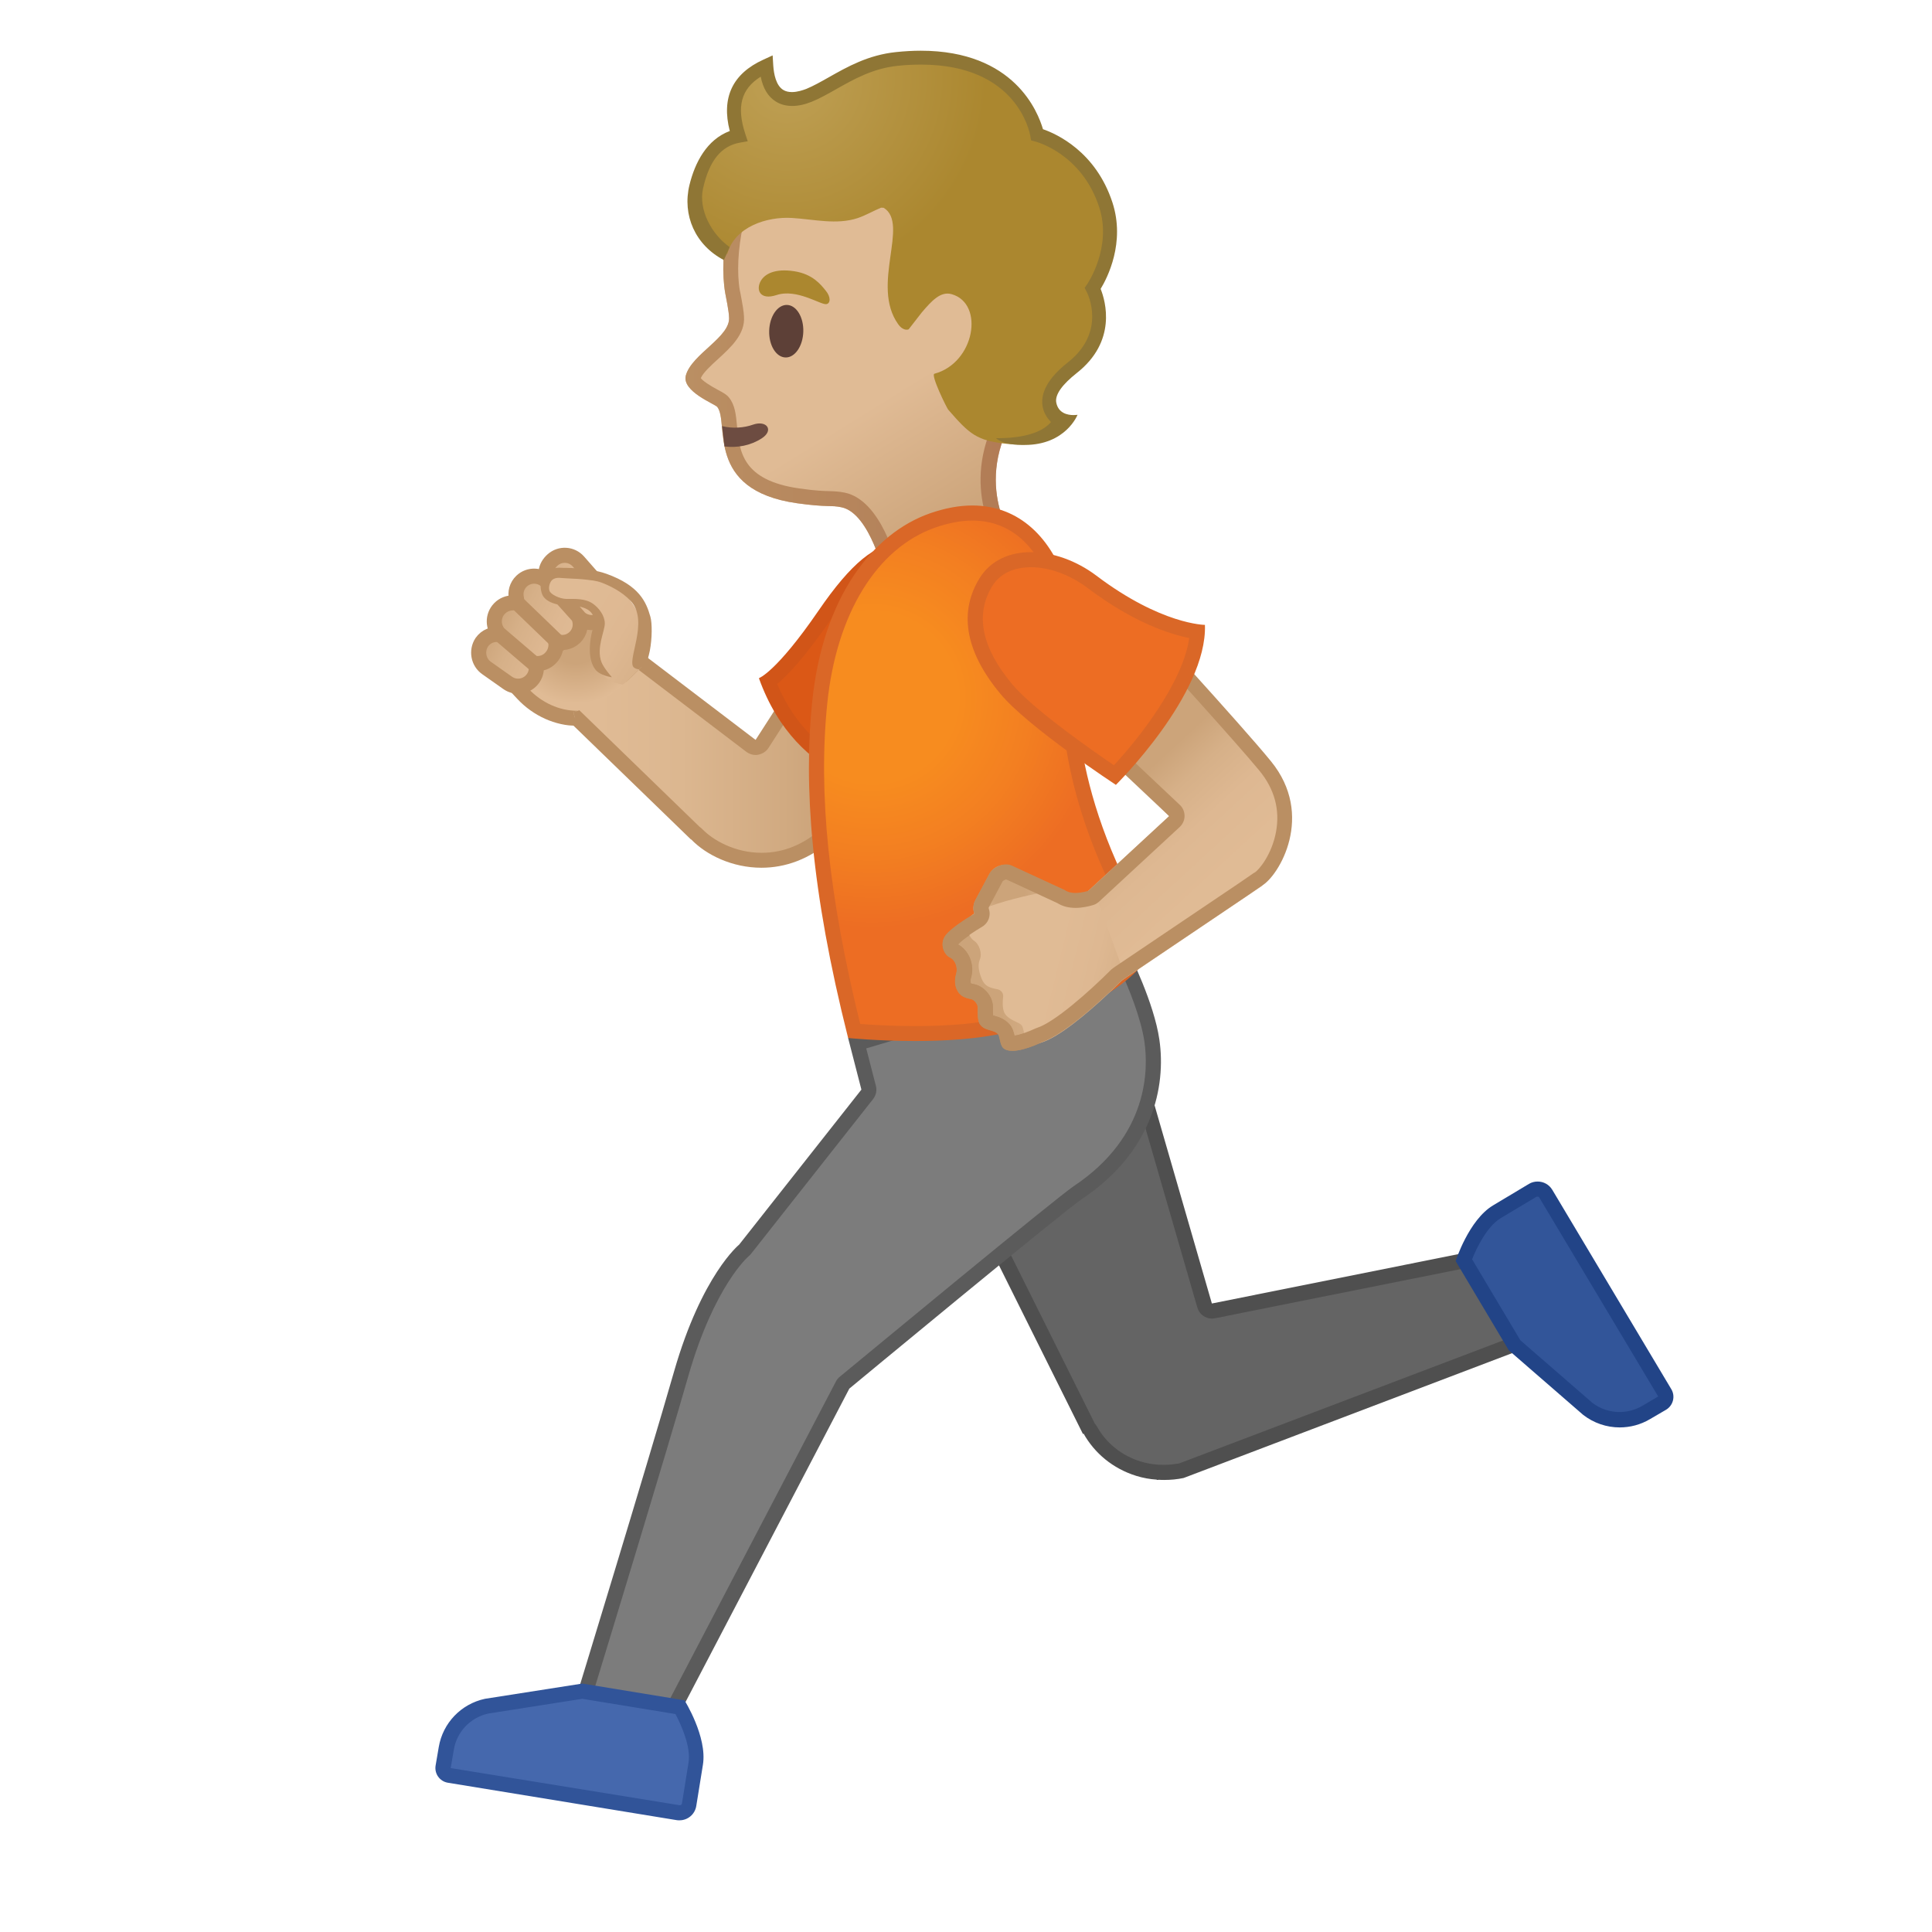 <svg viewBox="0 0 128 128" xmlns="http://www.w3.org/2000/svg" xmlns:xlink="http://www.w3.org/1999/xlink">
  <g id="Layer_4">
    <g>
      <g>
        <g>
          <g>
            <linearGradient id="SVGID_1_" gradientUnits="userSpaceOnUse" x1="54.345" x2="39.508" y1="49.168" y2="49.168">
              <stop offset="2.052774e-03" style="stop-color:#CCA47A"/>
              <stop offset="0.164" style="stop-color:#D1AA81"/>
              <stop offset="0.622" style="stop-color:#DCB790"/>
              <stop offset="1" style="stop-color:#E0BB95"/>
            </linearGradient>
            <path d="M50.46,57c-1.95,0-3.5-0.89-4.3-1.73c-0.04-0.04-0.08-0.07-0.12-0.1l-8.59-8.32l3.71-3.97 l8.6,6.54c0.09,0.07,0.19,0.1,0.3,0.1c0.03,0,0.06,0,0.09-0.01c0.14-0.02,0.26-0.1,0.33-0.22l5.12-7.95l6.23,4.99 c-0.92,1.4-4.26,6.38-7,8.88C53.55,56.38,52.04,57,50.46,57z" fill="url(#SVGID_1_)"/>
            <path d="M55.72,42.07l5.44,4.36c-1.16,1.75-4.18,6.13-6.67,8.41c-1.21,1.1-2.56,1.66-4.03,1.66 c-1.79,0-3.24-0.85-3.94-1.58c-0.05-0.05-0.11-0.1-0.17-0.14l-8.2-7.95l3.07-3.28l8.24,6.27c0.18,0.13,0.39,0.2,0.61,0.2 c0.06,0,0.12-0.01,0.17-0.02c0.27-0.05,0.52-0.21,0.67-0.44L55.72,42.07 M55.48,40.6l-5.42,8.42l-8.96-6.82l-4.36,4.66 l9.04,8.76l0.01-0.01c0.99,1.03,2.72,1.88,4.66,1.88c1.53,0,3.19-0.53,4.71-1.92c3.28-2.99,7.33-9.36,7.33-9.36L55.48,40.6 L55.48,40.6z" fill="#BA8F63"/>
          </g>
          <g>
            <defs>
              <path id="SVGID_2_" d="M30.06,42.49c0,0,1.02,2.36,4.04,4.27c2.32,1.47,4.15,1.31,4.15,1.31l-0.27-0.89 c0,0,1.49-0.36,2.92-1.51c0.82-0.66,1.61-1.48,1.61-1.48l0.6-0.29c0,0,1.56-1.9,1.18-3.18c-0.74-2.53-3.08-5.48-6.51-5.37 C34.36,35.44,30.06,42.49,30.06,42.49z"/>
            </defs>
            <clipPath id="SVGID_3_">
              <use overflow="visible" xlink:href="#SVGID_2_"/>
            </clipPath>
            <g clip-path="url(#SVGID_3_)">
              <radialGradient id="SVGID_4_" cx="-390.295" cy="254.389" gradientTransform="matrix(-0.019 1 -1.009 -0.019 287.421 437.319)" gradientUnits="userSpaceOnUse" r="4.426">
                <stop offset="0.4" style="stop-color:#CCA47A"/>
                <stop offset="1" style="stop-color:#E0BB95"/>
              </radialGradient>
              <path d="M38.24,47.58c-1.31,0-2.62-0.59-3.59-1.62l-1.79-1.91c0.28-1.01,5.12-4.69,6.26-4.96 c0.05-0.01,0.11-0.02,0.17-0.02c0.81,0,2.17,1.11,2.81,2.71c0.4,1,0.8,2.93-0.99,4.64C40.3,47.18,39.31,47.58,38.24,47.58 L38.24,47.58z" fill="url(#SVGID_4_)"/>
              <path d="M39.28,39.57c0.56,0,1.76,0.93,2.34,2.4c0.43,1.08,0.63,2.67-0.87,4.1c-0.7,0.67-1.57,1.02-2.51,1.02 c-1.18,0-2.35-0.53-3.23-1.46l-1.54-1.64c0.83-1.09,4.56-4.1,5.75-4.41C39.24,39.57,39.26,39.57,39.28,39.57 M39.28,38.57 c-0.1,0-0.19,0.01-0.28,0.03c-1.26,0.3-7.42,4.83-6.58,5.72l1.86,1.99c1.05,1.12,2.51,1.78,3.96,1.78c1.13,0,2.26-0.4,3.2-1.3 C44.97,43.42,41.39,38.57,39.28,38.57L39.28,38.57z" fill="#BA8F63"/>
            </g>
            <linearGradient id="SVGID_5_" gradientTransform="matrix(0.901 0.433 -0.433 0.901 -27.766 239.674)" gradientUnits="userSpaceOnUse" x1="-31.589" x2="-24.884" y1="-206.527" y2="-206.527">
              <stop offset="2.052774e-03" style="stop-color:#CCA47A"/>
              <stop offset="0.258" style="stop-color:#D6B088"/>
              <stop offset="0.59" style="stop-color:#DEB892"/>
              <stop offset="1" style="stop-color:#E0BB95"/>
            </linearGradient>
            <path clip-path="url(#SVGID_3_)" d=" M40.13,39.26l-1.81-2.06c-0.44-0.5-1.2-0.55-1.7-0.11c-0.5,0.44-0.63,1.08-0.11,1.7l1.84,2.09l-2.09-2.33 c-0.45-0.48-1.21-0.51-1.7-0.05c-0.33,0.31-0.44,0.76-0.34,1.16c0.04,0.15-0.07,0.29-0.23,0.28c-0.32,0-0.65,0.12-0.89,0.37 l-0.01,0.01c-0.47,0.49-0.45,1.26,0.03,1.73c-0.45-0.08-0.92,0.1-1.2,0.5l0,0c-0.37,0.56-0.23,1.33,0.32,1.71l1.39,0.98 c0.55,0.39,1.31,0.25,1.69-0.3l0,0c0.21-0.3,0.26-0.66,0.18-0.98c0.35,0.03,0.72-0.09,0.98-0.37l0.01-0.01 c0.29-0.3,0.4-0.72,0.32-1.1c0.42,0.17,0.91,0.09,1.26-0.24l0,0c0.38-0.36,0.47-0.9,0.27-1.36c0.44,0.46,1.17,0.49,1.65,0.07 C40.52,40.51,40.57,39.76,40.13,39.26z" fill="url(#SVGID_5_)" stroke="#BA8F63" stroke-linecap="round" stroke-linejoin="round" stroke-miterlimit="10"/>
            <line clip-path="url(#SVGID_3_)" fill="none" stroke="#BA8F63" stroke-linecap="round" stroke-linejoin="round" stroke-miterlimit="10" x1="34.31" x2="37.08" y1="39.99" y2="42.66"/>
            <line clip-path="url(#SVGID_3_)" fill="none" stroke="#BA8F63" stroke-linecap="round" stroke-linejoin="round" stroke-miterlimit="10" x1="33.17" x2="35.46" y1="42.08" y2="44.04"/>
            <g clip-path="url(#SVGID_3_)">
              <linearGradient id="SVGID_6_" gradientTransform="matrix(0.989 0.148 -0.148 0.989 -3.641 101.719)" gradientUnits="userSpaceOnUse" x1="40.41" x2="31.715" y1="-63.357" y2="-67.062">
                <stop offset="2.052774e-03" style="stop-color:#CCA47A"/>
                <stop offset="0.258" style="stop-color:#D6B088"/>
                <stop offset="0.59" style="stop-color:#DEB892"/>
                <stop offset="1" style="stop-color:#E0BB95"/>
              </linearGradient>
              <path d="M37.27,38.01c0.25,0.02,1.16,0.04,1.73,0.1c0.22,0.03,0.79,0.12,0.99,0.19 c0.65,0.23,2.13,1.43,2.53,3.01c0.34,1.37,0.31,5.17-2.16,3.72c-1.58-0.86-0.42-3.25-0.65-3.87 c-0.17-0.47-0.47-1.19-2.15-1.18c-0.47,0-1.17-0.28-1.3-0.73C36.05,38.46,36.54,37.94,37.27,38.01z" fill="url(#SVGID_6_)"/>
              <path d="M36.05,38.08c0.26-0.34,0.69-0.51,1.18-0.46c0.08,0.01,1.69-0.05,2.96,0.4 c2.16,0.78,2.62,1.85,2.9,2.84c0.24,0.83,0.01,4.09-1.07,3.38c-0.58-0.38,1.04-3.07-0.24-4.43c-0.58-0.62-1.39-1.01-1.95-1.22 c-0.37-0.13-0.71-0.15-0.94-0.18c-0.37-0.05-0.9-0.07-1.28-0.09c-0.21-0.01-0.38-0.02-0.47-0.03 c-0.27-0.03-0.49,0.04-0.61,0.19c-0.1,0.13-0.2,0.41-0.13,0.65c0.07,0.25,0.68,0.54,1.11,0.55c0.61,0,1.28-0.04,1.79,0.33 c0.38,0.27,0.77,0.78,0.77,1.3c0,0.51-0.58,1.62-0.22,2.56c0.15,0.39,0.69,1,0.69,1s-0.8-0.1-1.11-0.53 c-0.44-0.6-0.4-1.56-0.25-2.29c0.06-0.33,0.28-0.86,0.23-0.99c-0.15-0.39-0.28-0.93-1.82-0.94c-0.53,0-1.52-0.18-1.7-0.83 C35.75,38.83,35.81,38.4,36.05,38.08z" fill="#BA8F63"/>
            </g>
          </g>
        </g>
        <g id="XMLID_141_">
          <path d="M58.87,51.82c-1.21-0.14-5.79-1.03-7.99-6.67c0.6-0.43,1.79-1.54,3.74-4.4 c2.02-2.94,3.55-4.25,4.97-4.25c0.53,0,1.1,0.18,1.74,0.55l0.83,0.49c1,0.59,1.72,1.53,2.01,2.65s0.13,2.3-0.45,3.3L58.87,51.82 z" fill="#DB5816"/>
          <path d="M59.6,37c0.44,0,0.93,0.16,1.49,0.49l0.83,0.48c0.89,0.52,1.52,1.35,1.78,2.35 c0.26,1,0.12,2.03-0.4,2.92l-4.69,8.04c-1.42-0.24-5.15-1.32-7.12-5.96c0.73-0.61,1.87-1.83,3.55-4.27 C56.93,38.28,58.38,37,59.6,37 M59.6,36c-1.57,0-3.19,1.27-5.38,4.47c-2.8,4.08-3.94,4.46-3.94,4.46 c2.57,7.19,8.87,7.41,8.87,7.41l5.02-8.6c1.35-2.31,0.57-5.29-1.74-6.64l-0.83-0.48C60.91,36.22,60.26,36,59.6,36L59.6,36z" fill="#D15518"/>
        </g>
      </g>
      <g>
        <path d="M76.81,97.54l-0.07,0c-0.02,0-0.04-0.01-0.07-0.01c-0.44-0.03-0.86-0.11-1.25-0.23 c-1.37-0.42-2.51-1.33-3.21-2.56c-0.03-0.06-0.07-0.1-0.12-0.14l-8.77-17.61l11.5-7.7l4.98,17.21c0.06,0.22,0.26,0.36,0.48,0.36 c0.03,0,0.07,0,0.1-0.01l18.15-3.63l2.15,5.7l-22.45,8.53c-0.31,0.06-0.71,0.1-1.11,0.1C77.03,97.55,76.92,97.55,76.81,97.54z" fill="#646464"/>
        <path d="M74.54,70.08l4.79,16.56c0.13,0.43,0.52,0.72,0.96,0.72c0.06,0,0.13-0.01,0.2-0.02l17.73-3.55l1.83,4.84 l-21.91,8.32c-0.33,0.06-0.67,0.1-1.01,0.1c-0.1,0-0.19,0-0.29-0.01c-0.02,0-0.04,0-0.05,0c-0.01,0-0.02,0-0.02,0 c-0.02,0-0.03,0-0.05,0c-0.4-0.03-0.78-0.1-1.14-0.21c-1.25-0.38-2.29-1.21-2.91-2.33c-0.04-0.07-0.09-0.13-0.14-0.19 l-8.54-17.15L74.54,70.08 M75.12,68.48l-12.43,8.33l9.06,18.2l0.04-0.03c0.72,1.29,1.94,2.32,3.49,2.8 c0.45,0.14,0.9,0.22,1.36,0.25l0,0.02l0.15-0.01c0.11,0.01,0.23,0.01,0.34,0.01c0.44,0,0.87-0.04,1.29-0.13l22.92-8.71 l-2.48-6.57l-18.57,3.72L75.12,68.48L75.12,68.48z" fill="#4F4F4F"/>
      </g>
      <g>
        <path d="M107.31,94.06c-0.76,0-1.51-0.26-2.11-0.72l-4.84-4.21l-3.36-5.64c0.23-0.62,1-2.5,2.19-3.2l2.37-1.42 c0.1-0.06,0.21-0.09,0.32-0.09c0.22,0,0.43,0.12,0.54,0.31l7.88,13.2c0.07,0.11,0.09,0.24,0.05,0.37 c-0.03,0.13-0.11,0.23-0.22,0.3l-1.08,0.63C108.52,93.9,107.92,94.06,107.31,94.06L107.31,94.06z" fill="#325599"/>
        <path d="M101.87,79.28c0.02,0,0.08,0,0.11,0.06l7.88,13.18l-1.07,0.63c-0.45,0.26-0.97,0.4-1.49,0.4 c-0.64,0-1.28-0.21-1.79-0.6l-4.78-4.15l-3.2-5.37c0.32-0.81,1.02-2.2,1.89-2.72l2.37-1.42 C101.83,79.28,101.85,79.28,101.87,79.28 M101.87,78.28c-0.2,0-0.4,0.05-0.58,0.16l-2.37,1.42c-1.61,0.96-2.48,3.69-2.48,3.69 l3.52,5.91l4.93,4.28c0.71,0.55,1.56,0.83,2.42,0.83c0.69,0,1.38-0.18,1.99-0.54l1.08-0.63c0.47-0.28,0.63-0.89,0.35-1.36 l-7.88-13.2C102.63,78.47,102.26,78.28,101.87,78.28L101.87,78.28z" fill="#224487"/>
      </g>
      <g>
        <path d="M38.74,112.29c0.86-2.8,4.77-15.63,6.4-21.29c1.76-6.13,4.12-8.14,4.15-8.16 c0.03-0.02,0.05-0.05,0.08-0.08l8.1-10.27c0.1-0.12,0.13-0.28,0.09-0.43l-0.76-2.95l17.78-5.3c0.43,0.91,1.48,3.29,1.74,5.13 c0.27,1.86,0.34,6.56-4.88,10.05c-1.25,0.83-14.91,12.14-15.49,12.62c-0.05,0.04-0.09,0.09-0.12,0.15l-11.25,21.48L38.74,112.29z " fill="#7C7C7C"/>
        <path d="M74.3,64.41c0.48,1.06,1.29,3.04,1.52,4.6c0.26,1.77,0.32,6.23-4.66,9.56 c-1.24,0.83-14.07,11.45-15.53,12.65c-0.1,0.08-0.19,0.19-0.25,0.31L44.31,112.7l-4.93-0.81c1.11-3.64,4.7-15.4,6.23-20.75 c1.71-5.94,3.96-7.89,3.98-7.9c0.06-0.05,0.11-0.1,0.16-0.16l8.1-10.27c0.19-0.25,0.26-0.57,0.18-0.87l-0.64-2.48L74.3,64.41 M74.84,63.21l-18.65,5.56l0.88,3.42l-8.1,10.27c0,0-2.47,2-4.31,8.4c-1.84,6.41-6.56,21.83-6.56,21.83l6.77,1.12L56.27,92 c0,0,14.21-11.77,15.45-12.59c4.63-3.1,5.55-7.41,5.09-10.54C76.46,66.44,74.84,63.21,74.84,63.21L74.84,63.21z" fill="#5B5B5B"/>
      </g>
      <g>
        <g>
          <g>
            <g>
              <linearGradient id="SVGID_7_" gradientTransform="matrix(0.995 -0.096 0.096 0.995 -11.588 -179.235)" gradientUnits="userSpaceOnUse" x1="44.226" x2="59.711" y1="192.975" y2="224.267">
                <stop offset="0.55" style="stop-color:#E0BB95"/>
                <stop offset="0.83" style="stop-color:#CCA47A"/>
                <stop offset="1" style="stop-color:#C48E6A"/>
              </linearGradient>
              <path d="M70.21,13.01C67.95,8.8,62.46,5.3,57.7,5.78c-5.32,0.54-8.39,4.17-9.44,8.93 c-0.38,1.73-0.43,3.47-0.21,4.72c0.03,0.15,0.25,1.24,0.25,1.58c0.12,1.31-2.47,2.44-2.86,3.86 c-0.29,1.06,1.92,1.89,2.08,2.09c0.82,1.02-0.85,5.51,5.28,6.38c2.07,0.29,2.23,0.11,2.96,0.27 c1.9,0.4,2.86,4.63,2.86,4.63s0.9,4.2,5.06,3.19c4.74-1.15,3.6-5.42,3.6-5.42s-3.02-3.9,0.12-8.76 C69.81,23.52,71.66,15.72,70.21,13.01z" fill="url(#SVGID_7_)"/>
              <g>
                <linearGradient id="SVGID_8_" gradientUnits="userSpaceOnUse" x1="45.42" x2="70.721" y1="23.662" y2="23.662">
                  <stop offset="0" style="stop-color:#BA8F63"/>
                  <stop offset="0.998" style="stop-color:#B07853"/>
                </linearGradient>
                <path d="M58.6,6.74c3.98,0,8.69,2.96,10.72,6.75c1.17,2.19-0.35,9.48-2.76,13.22 c-3.1,4.81-0.84,8.78-0.21,9.71c0.07,0.39,0.18,1.47-0.38,2.42c-0.46,0.78-1.31,1.33-2.52,1.62 c-0.35,0.09-0.69,0.13-0.99,0.13c-2.25,0-2.83-2.45-2.86-2.57c-0.18-0.81-1.23-4.88-3.63-5.38c-0.4-0.08-0.68-0.09-1-0.1 c-0.38-0.01-0.9-0.02-2.02-0.18c-3.78-0.54-3.96-2.45-4.12-4.13c-0.07-0.75-0.13-1.39-0.53-1.89 c-0.16-0.2-0.36-0.31-0.7-0.49c-0.65-0.35-1.04-0.62-1.17-0.8c0.16-0.37,0.7-0.86,1.15-1.27 c0.84-0.77,1.8-1.64,1.71-2.81c-0.01-0.32-0.1-0.84-0.24-1.57l-0.03-0.13c-0.21-1.18-0.13-2.8,0.21-4.33 c0.61-2.78,2.53-7.54,8.56-8.15C58.06,6.75,58.33,6.74,58.6,6.74 M58.6,5.74c-0.3,0-0.6,0.01-0.9,0.04 c-5.32,0.54-8.39,4.17-9.44,8.93c-0.38,1.73-0.43,3.47-0.21,4.72c0.03,0.15,0.25,1.24,0.25,1.58 c0.12,1.31-2.47,2.44-2.86,3.86c-0.29,1.06,1.92,1.89,2.08,2.09c0.82,1.02-0.85,5.51,5.28,6.38 c2.07,0.29,2.23,0.11,2.96,0.27c1.9,0.4,2.86,4.63,2.86,4.63s0.72,3.34,3.83,3.34c0.37,0,0.78-0.05,1.23-0.16 c4.74-1.15,3.6-5.42,3.6-5.42s-3.02-3.9,0.12-8.76c2.4-3.72,4.25-11.53,2.8-14.23C68.09,9.06,63.13,5.74,58.6,5.74 L58.6,5.74z" fill="url(#SVGID_8_)"/>
              </g>
            </g>
            <path d="M48,29.58c0.85,0.1,1.71-0.05,2.47-0.54c0.83-0.54,0.32-1.23-0.6-0.9c-0.56,0.2-1.34,0.27-2.03,0.09 L48,29.58z" fill="#6D4C41"/>
          </g>
          <ellipse cx="52.09" cy="21.97" fill="#5D4037" rx="1.74" ry="1.13" transform="matrix(0.03 -1 1 0.03 28.558 73.374)"/>
          <path d="M51.44,19.55c-1.09,0.36-1.38-0.35-1.03-0.95c0.26-0.44,0.91-0.83,2.21-0.63 c1.22,0.19,1.75,0.87,2.09,1.29c0.34,0.41,0.32,0.84,0.04,0.89C54.37,20.21,52.79,19.1,51.44,19.55z" fill="#AB872F"/>
        </g>
        <g>
          <g>
            <radialGradient id="SVGID_9_" cx="46.904" cy="-99.575" gradientTransform="matrix(0.981 0.196 -0.196 0.981 -13.399 93.693)" gradientUnits="userSpaceOnUse" r="13.248">
              <stop offset="0" style="stop-color:#BFA055"/>
              <stop offset="1" style="stop-color:#AB872F"/>
            </radialGradient>
            <path d="M73.24,13.57c-1.25-3.8-4.54-4.63-4.54-4.63s-0.93-5.87-9.28-5.02 c-2.56,0.26-4.27,1.79-5.82,2.41c-1.33,0.54-2.7,0.33-2.83-1.95c-1.8,0.82-2.64,2.2-1.84,4.64c-1.67,0.3-2.36,1.72-2.8,3.36 c-0.49,1.82,0.4,3.6,2.05,4.45c0.49-1.81,2.63-2.49,4.29-2.39c1.46,0.09,2.96,0.47,4.35,0.01c0.53-0.18,1.03-0.47,1.55-0.69 c0.12,0,0.18,0.01,0.18,0.01c1.72,1.06-0.88,5.12,0.95,7.7c0.36,0.51,0.7,0.35,0.7,0.35l0.87-1.12 c0.65-0.76,1.24-1.42,1.98-1.21c2.19,0.62,1.54,4.55-1.14,5.27c-0.27,0.07,0.81,2.26,0.91,2.38c1.42,1.63,1.88,2.06,3.93,2.27 c1.89,0.19,3.56-1.46,3.56-1.46c0,0-2.25-1.22,0.71-3.56c2.93-2.3,1.36-5.26,1.36-5.26S74.21,16.51,73.24,13.57z" fill="url(#SVGID_9_)"/>
          </g>
          <path d="M61,3.36c-0.51,0-1.05,0.03-1.63,0.09c-1.85,0.19-3.24,0.98-4.46,1.67c-0.53,0.3-1.03,0.58-1.49,0.77 c-0.24,0.09-0.6,0.21-0.95,0.21c-0.21,0-0.42-0.04-0.59-0.15c-0.47-0.3-0.61-1.04-0.65-1.61l-0.04-0.67l-0.61,0.28 c-2.05,0.93-2.8,2.52-2.23,4.73c-1.53,0.57-2.31,2.1-2.67,3.57c-0.49,2,0.38,3.99,2.28,4.98l0.38-0.86 c-1.19-0.84-2.08-2.47-1.76-3.89c0.42-1.87,1.22-2.81,2.44-3.03l0.52-0.09l-0.17-0.51c-0.58-1.78-0.27-2.96,1.03-3.77 c0.15,0.77,0.48,1.32,0.99,1.64c0.31,0.2,0.68,0.3,1.09,0.3c0.4,0,0.83-0.09,1.3-0.28c0.52-0.21,1.05-0.51,1.6-0.82 c1.15-0.65,2.44-1.39,4.1-1.56c0.55-0.06,1.06-0.08,1.55-0.08c6.37,0,7.19,4.51,7.23,4.72l0.05,0.3l0.29,0.08 c0.12,0.03,3.07,0.83,4.22,4.33c0.88,2.68-0.78,5.1-0.8,5.13l-0.16,0.23l0.13,0.25c0.06,0.11,1.34,2.65-1.23,4.68 c-1.76,1.38-1.85,2.49-1.62,3.18c0.1,0.31,0.29,0.58,0.49,0.78c-0.81,0.99-2.79,1.07-3.44,1.07c-0.13,0-0.21,0-0.21,0 c0.53,0.45,1.56,0.45,1.69,0.45c0.07,0,0.14,0,0.21,0c2.74,0,3.51-2,3.51-2s-0.11,0.02-0.27,0.02c-0.37,0-1-0.11-1.14-0.83 c-0.1-0.54,0.43-1.22,1.35-1.95c2.68-2.1,1.92-4.76,1.59-5.58c0.44-0.72,1.65-3.07,0.78-5.73c-1.11-3.39-3.73-4.55-4.6-4.85 C68.77,7.44,67.22,3.36,61,3.36L61,3.36z" fill="#8F7635"/>
        </g>
      </g>
      <g>
        <radialGradient id="SVGID_13_" cx="33.114" cy="-101.681" gradientTransform="matrix(0.963 0.271 -0.271 0.963 -1.655 135.149)" gradientUnits="userSpaceOnUse" r="15.311">
          <stop offset="0.367" style="stop-color:#F78C1F"/>
          <stop offset="0.68" style="stop-color:#F37F21"/>
          <stop offset="1" style="stop-color:#ED6D23"/>
        </radialGradient>
        <path d="M60.63,68.47c-1.82,0-3.37-0.11-4.04-0.17c-2.18-8.75-2.9-15.68-2.28-21.77 c0.63-6.11,3.42-10.62,7.46-12.05c0.93-0.33,1.81-0.49,2.64-0.49c2.75,0,4.81,1.8,5.82,5.07c0.47,1.54,0.46,2.23,0.44,3.18 c-0.01,0.72-0.03,1.62,0.17,3.08c-0.05,0.77-0.37,7.91,5.26,16.88c-0.24,0.73-1.73,3.86-9.62,5.72 C64.96,68.29,62.99,68.47,60.63,68.47z" fill="url(#SVGID_13_)"/>
        <path d="M64.42,34.49L64.42,34.49c3.38,0,4.8,2.96,5.34,4.72c0.45,1.46,0.44,2.08,0.42,3.03 c-0.01,0.73-0.03,1.64,0.17,3.11c-0.06,1.04-0.25,8.11,5.21,16.92c-0.4,0.89-2.15,3.53-9.18,5.18c-1.49,0.35-3.43,0.53-5.75,0.53 c-1.53,0-2.87-0.08-3.64-0.14c-2.1-8.53-2.79-15.3-2.18-21.25c0.61-5.92,3.27-10.26,7.13-11.63 C62.82,34.65,63.65,34.49,64.42,34.49 M64.42,33.49c-0.87,0-1.8,0.17-2.81,0.52c-3.75,1.32-7.08,5.48-7.8,12.47 c-0.57,5.54-0.1,12.45,2.38,22.29c0,0,1.96,0.2,4.44,0.2c1.92,0,4.14-0.12,5.98-0.55c9.48-2.22,10.05-6.29,10.05-6.29 c-5.94-9.35-5.3-16.82-5.3-16.82c-0.48-3.37,0.24-3.55-0.64-6.4C69.71,35.64,67.53,33.49,64.42,33.49L64.42,33.49z" fill="#DA6727"/>
      </g>
      <g>
        <g>
          <linearGradient id="SVGID_14_" gradientUnits="userSpaceOnUse" x1="74.259" x2="80.009" y1="52.627" y2="58.877">
            <stop offset="2.052774e-03" style="stop-color:#CCA47A"/>
            <stop offset="0.258" style="stop-color:#D6B088"/>
            <stop offset="0.59" style="stop-color:#DEB892"/>
            <stop offset="1" style="stop-color:#E0BB95"/>
          </linearGradient>
          <path d="M73.73,65.36l9.89-6.67l0-0.01c3.79-5.18,0.6-7.58,0.6-7.58L75.06,40.2l-5.64,5.83l8.04,8.04 l-6.01,5.55L73.73,65.36z" fill="url(#SVGID_14_)"/>
        </g>
        <g id="XMLID_140_">
          <linearGradient id="SVGID_15_" gradientUnits="userSpaceOnUse" x1="65.446" x2="71.429" y1="59.469" y2="59.469">
            <stop offset="0.4" style="stop-color:#CCA47A"/>
            <stop offset="1" style="stop-color:#E0BB95"/>
          </linearGradient>
          <path d="M71.3,61L71.3,61c0.29-0.55,0.09-1.23-0.46-1.52l-3.73-1.99c-0.55-0.29-1.23-0.09-1.52,0.46v0 c-0.29,0.55-0.09,1.23,0.46,1.52l3.73,1.99C70.32,61.75,71,61.54,71.3,61z" fill="url(#SVGID_15_)"/>
        </g>
        <g id="XMLID_139_">
          <linearGradient id="SVGID_16_" gradientUnits="userSpaceOnUse" x1="66.438" x2="64.969" y1="58.757" y2="60.975">
            <stop offset="0.4" style="stop-color:#CCA47A"/>
            <stop offset="1" style="stop-color:#E0BB95"/>
          </linearGradient>
          <path d="M65.09,61.16L65.09,61.16c0.55,0.29,1.23,0.09,1.52-0.46l0.93-1.74 c0.29-0.55,0.09-1.23-0.46-1.52v0c-0.55-0.29-1.23-0.09-1.52,0.46l-0.93,1.74C64.33,60.18,64.54,60.87,65.09,61.16z" fill="url(#SVGID_16_)"/>
        </g>
        <g>
          <linearGradient id="SVGID_17_" gradientUnits="userSpaceOnUse" x1="62.958" x2="71.457" y1="65.011" y2="65.011">
            <stop offset="0.4" style="stop-color:#CCA47A"/>
            <stop offset="1" style="stop-color:#E0BB95"/>
          </linearGradient>
          <path d="M67.08,69.12c-0.2,0-0.26-0.05-0.26-0.05c-0.02-0.04-0.07-0.23-0.09-0.33 c-0.05-0.21-0.09-0.4-0.23-0.55c-0.23-0.26-0.52-0.34-0.75-0.41c-0.21-0.06-0.33-0.1-0.41-0.21c0,0-0.08-0.17-0.06-0.83 c0.01-0.46-0.39-0.96-0.85-1.05c-0.38-0.08-0.46-0.15-0.55-0.31c-0.11-0.19-0.12-0.46-0.04-0.75c0.2-0.66-0.12-1.41-0.71-1.67 c-0.07-0.04-0.28-0.33-0.12-0.64c0.15-0.3,1.08-0.95,1.89-1.41l4.33,0l2.22,4.35l-2.42,3.24 C68.61,68.71,67.67,69.12,67.08,69.12z" fill="url(#SVGID_17_)"/>
          <path d="M68.93,61.41l1.94,3.8l-2.16,2.9c-0.45,0.22-1.08,0.46-1.49,0.51c-0.06-0.24-0.12-0.51-0.33-0.75 c-0.33-0.37-0.73-0.49-0.99-0.56c-0.03-0.01-0.07-0.02-0.1-0.03c-0.01-0.1-0.02-0.26-0.01-0.52c0.02-0.7-0.55-1.41-1.25-1.55 c-0.17-0.03-0.22-0.06-0.21-0.06c-0.04-0.07-0.04-0.21,0.01-0.37c0.25-0.85-0.13-1.81-0.86-2.2c0.15-0.21,0.87-0.73,1.59-1.15 L68.93,61.41 M69.54,60.41l-4.76,0.01c0,0-1.88,1.05-2.21,1.68c-0.3,0.57,0.04,1.18,0.36,1.33c0.37,0.16,0.54,0.68,0.43,1.07 c-0.12,0.4-0.11,0.81,0.08,1.14c0.19,0.33,0.43,0.46,0.89,0.55c0.22,0.04,0.45,0.32,0.45,0.54c-0.01,0.34-0.01,0.93,0.16,1.15 c0.34,0.45,0.9,0.31,1.19,0.64c0.12,0.13,0.12,0.7,0.34,0.91c0.14,0.14,0.36,0.19,0.61,0.19c0.91,0,2.28-0.73,2.28-0.73 l2.68-3.58L69.54,60.41L69.54,60.41z" fill="#BA8F63"/>
        </g>
        <g>
          <linearGradient id="SVGID_18_" gradientTransform="matrix(-0.325 -0.809 -0.833 0.335 -525.665 -224.329)" gradientUnits="userSpaceOnUse" x1="-565.893" x2="-561.444" y1="-502" y2="-495.614">
            <stop offset="2.052774e-03" style="stop-color:#CCA47A"/>
            <stop offset="0.258" style="stop-color:#D6B088"/>
            <stop offset="0.59" style="stop-color:#DEB892"/>
            <stop offset="1" style="stop-color:#E0BB95"/>
          </linearGradient>
          <path d="M70.06,58.93l2.67,0.75l1.83,5.05c0,0-5.54,5.7-6.55,4.15c-0.08-0.12-0.2-0.59-0.24-0.77 c-0.05-0.22-0.2-0.29-0.41-0.39c-0.33-0.15-0.71-0.36-0.83-0.65c-0.12-0.29-0.11-0.69-0.07-1.03c0.03-0.24-0.14-0.45-0.38-0.5 c-0.51-0.1-0.84-0.19-1.04-0.69c-0.16-0.4-0.29-0.87-0.13-1.26c0.18-0.41-0.02-1.04-0.4-1.28c-0.21-0.14-0.53-0.61-0.39-1.31 C64.34,59.91,70.06,58.93,70.06,58.93z" fill="url(#SVGID_18_)"/>
        </g>
        <line fill="none" x1="63.42" x2="64.79" y1="63.92" y2="63.03"/>
        <path d="M75,41.61c1.85,2.02,6.92,7.6,8.44,9.45c1,1.22,1.37,2.58,1.1,4.05c-0.27,1.48-1.12,2.53-1.42,2.7 c-0.02,0.01-0.05,0.03-0.07,0.04l-0.99,0.68l-8.29,5.59c-0.05,0.04-0.1,0.08-0.15,0.12c-1.54,1.54-3.75,3.47-4.89,3.85 c-0.04,0.01-0.07,0.03-0.11,0.04c-0.56,0.26-1.08,0.44-1.42,0.48c-0.06-0.24-0.12-0.51-0.33-0.75 c-0.33-0.37-0.73-0.49-0.99-0.56c-0.03-0.01-0.07-0.02-0.1-0.03c-0.01-0.1-0.02-0.26-0.01-0.52c0.02-0.7-0.55-1.41-1.25-1.55 c-0.17-0.03-0.22-0.06-0.21-0.06c-0.04-0.07-0.04-0.21,0.01-0.37c0.25-0.85-0.13-1.81-0.86-2.2c0.11-0.15,0.62-0.58,1.61-1.17 c0.41-0.24,0.6-0.74,0.44-1.19c-0.01-0.04-0.01-0.07,0-0.1l0.93-1.74c0,0,0.02-0.02,0.07-0.04c0.03-0.01,0.05-0.02,0.08-0.04 l0.01-0.01l0,0c0.02-0.01,0.04-0.01,0.06-0.01c0,0,0.01,0,0.02,0l3.39,1.57c0.33,0.21,0.73,0.31,1.19,0.31 c0.48,0,0.93-0.12,1.1-0.17c0.17-0.04,0.32-0.12,0.45-0.24l5.35-4.95c0.2-0.19,0.32-0.45,0.32-0.73c0-0.28-0.11-0.54-0.31-0.73 l-7.84-7.39L75,41.61 M75.06,40.2l-6.22,5.75l8.62,8.12l-5.35,4.95c-0.04,0.01-0.45,0.14-0.87,0.14c-0.25,0-0.5-0.05-0.69-0.19 l-3.53-1.63c-0.12-0.05-0.25-0.07-0.37-0.07c-0.15,0-0.29,0.03-0.42,0.08c-0.01,0-0.02,0-0.03,0.01 c-0.03,0.01-0.06,0.03-0.1,0.05c-0.23,0.1-0.43,0.25-0.56,0.49l-0.93,1.74c-0.15,0.29-0.16,0.61-0.06,0.9 c-0.49,0.29-1.73,1.05-1.99,1.56c-0.3,0.57,0.04,1.18,0.36,1.33c0.37,0.16,0.54,0.68,0.43,1.07c-0.12,0.4-0.11,0.81,0.08,1.14 c0.19,0.33,0.43,0.46,0.89,0.55c0.22,0.04,0.45,0.32,0.45,0.54c-0.01,0.34-0.01,0.93,0.16,1.15c0.34,0.45,0.9,0.31,1.19,0.64 c0.12,0.13,0.12,0.7,0.34,0.91c0.15,0.14,0.36,0.19,0.61,0.19c0.65,0,1.52-0.37,1.97-0.58c1.64-0.55,4.47-3.28,5.28-4.09 l8.29-5.59l0.99-0.68c1.13-0.64,3.54-4.66,0.6-8.25C82.32,48.11,75.06,40.2,75.06,40.2L75.06,40.2z" fill="#BA8F63"/>
        <g id="XMLID_134_">
          <path d="M73.87,51.36c-1.27-0.85-5.67-3.88-7.19-5.7c-2.18-2.61-2.64-4.99-1.36-7.08 c0.59-0.97,1.65-1.5,2.98-1.5s2.81,0.54,4.05,1.47c3.39,2.56,5.95,3.17,6.98,3.31C79.13,45.58,75,50.17,73.87,51.36z" fill="#ED6D23"/>
          <path d="M68.3,37.58c1.23,0,2.59,0.5,3.75,1.37c3.03,2.29,5.44,3.06,6.74,3.32c-0.42,2.95-3.32,6.63-4.99,8.43 c-1.57-1.07-5.37-3.73-6.74-5.37c-2.03-2.43-2.47-4.61-1.32-6.5C66.38,37.8,67.49,37.58,68.3,37.58 M68.3,36.58 c-1.42,0-2.68,0.55-3.41,1.74c-1.29,2.11-1.08,4.69,1.4,7.66c1.84,2.21,7.64,6.02,7.64,6.02s6.06-5.99,5.9-10.6 c0,0-2.89-0.01-7.19-3.26C71.3,37.13,69.72,36.58,68.3,36.58L68.3,36.58z" fill="#DA6727"/>
        </g>
      </g>
      <g>
        <path d="M44.93,120.1l-15.17-2.48c-0.13-0.02-0.24-0.09-0.32-0.2s-0.11-0.24-0.08-0.36l0.21-1.23 c0.24-1.39,1.29-2.49,2.67-2.79l6.34-1l6.48,1.06c0.33,0.58,1.27,2.37,1.04,3.74l-0.44,2.73c-0.05,0.31-0.31,0.53-0.62,0.53 C45.04,120.1,44.97,120.1,44.93,120.1z" fill="#4568AD"/>
        <path d="M38.58,112.55l6.17,1.01c0.41,0.77,1.03,2.2,0.87,3.2l-0.44,2.73c-0.01,0.07-0.07,0.11-0.15,0.11 l-0.01,0l-15.16-2.46l0.21-1.23c0.2-1.18,1.09-2.11,2.26-2.38L38.58,112.55 M38.58,111.54l-6.45,1.01 c-1.58,0.34-2.79,1.6-3.06,3.19l-0.21,1.23c-0.09,0.54,0.27,1.05,0.81,1.14l15.17,2.48c0.06,0.01,0.12,0.01,0.18,0.01 c0.54,0,1.02-0.39,1.11-0.95l0.44-2.73c0.3-1.85-1.22-4.27-1.22-4.27L38.58,111.54L38.58,111.54z" fill="#315499"/>
      </g>
    </g>
  </g>
</svg>